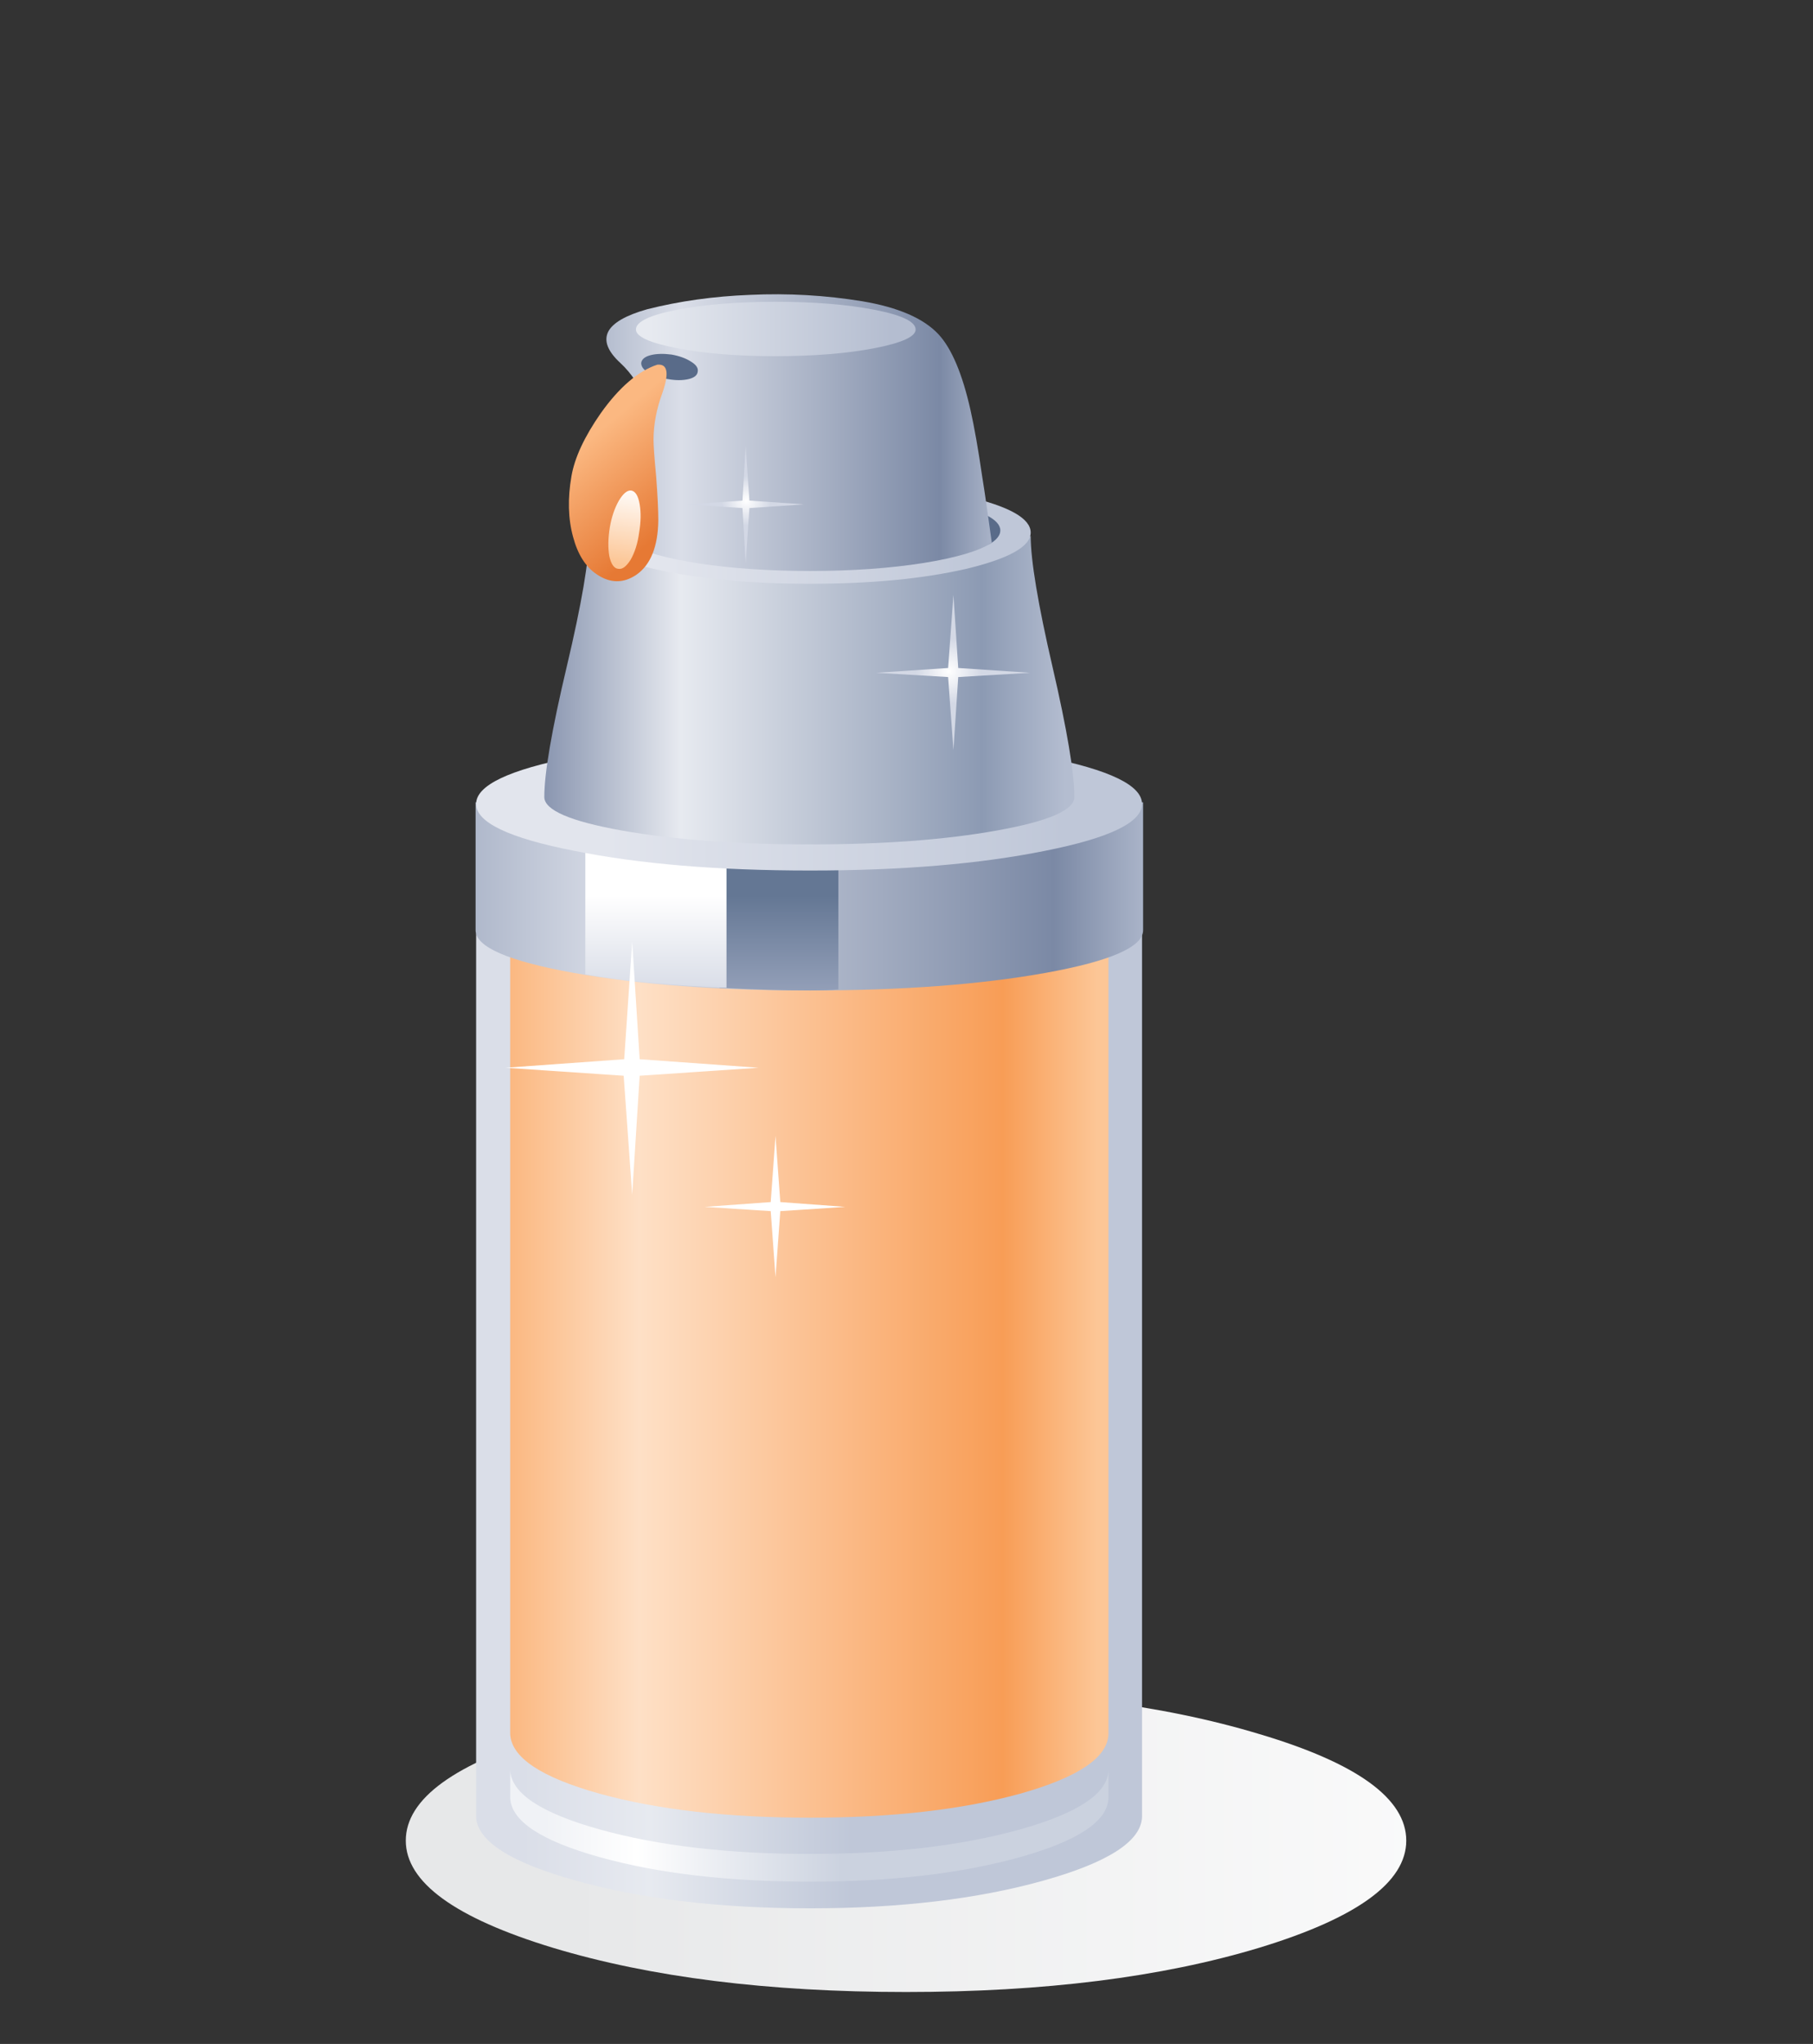 <svg xmlns="http://www.w3.org/2000/svg" xmlns:xlink="http://www.w3.org/1999/xlink" preserveAspectRatio="none" width="284" height="320"><rect width="100%" height="100%" fill="#333333" stroke="none"/><defs><linearGradient id="a" gradientUnits="userSpaceOnUse" x1="248.5" y1="668.2" x2="350.8" y2="668.2" spreadMethod="pad"><stop offset="0%" stop-color="#E7E8E9"/><stop offset="100%" stop-color="#FFF"/></linearGradient><linearGradient id="b" gradientUnits="userSpaceOnUse" x1="275.45" y1="628.85" x2="244.45" y2="628.85" spreadMethod="pad"><stop offset="0%" stop-color="#BFC7D8"/><stop offset="61.176%" stop-color="#E7EAF0"/><stop offset="100%" stop-color="#DADEE8"/></linearGradient><linearGradient id="c" gradientUnits="userSpaceOnUse" x1="298.45" y1="624.6" x2="243.35" y2="624.6" spreadMethod="pad"><stop offset="0%" stop-color="#FCC696"/><stop offset="16.078%" stop-color="#F89D56"/><stop offset="78.039%" stop-color="#FEE0C6"/><stop offset="100%" stop-color="#FBB881"/></linearGradient><linearGradient id="d" gradientUnits="userSpaceOnUse" x1="302.462" y1="579.6" x2="239.938" y2="579.6" spreadMethod="pad"><stop offset="0%" stop-color="#A8B2C7"/><stop offset="12.941%" stop-color="#7B89A5"/><stop offset="78.039%" stop-color="#DADEE8"/><stop offset="100%" stop-color="#AFB8CB"/></linearGradient><linearGradient id="e" gradientUnits="userSpaceOnUse" x1="268.55" y1="588.525" x2="268.55" y2="579.575" spreadMethod="pad"><stop offset="0%" stop-color="#939FB8"/><stop offset="100%" stop-color="#647794"/></linearGradient><linearGradient id="f" gradientUnits="userSpaceOnUse" x1="257" y1="579.525" x2="257" y2="588.075" spreadMethod="pad"><stop offset="0%" stop-color="#FFF"/><stop offset="100%" stop-color="#DADEE8"/></linearGradient><linearGradient id="g" gradientUnits="userSpaceOnUse" x1="252.487" y1="570.95" x2="295.313" y2="570.95" spreadMethod="pad"><stop offset="0%" stop-color="#E2E5ED"/><stop offset="100%" stop-color="#BFC7D8"/></linearGradient><linearGradient id="h" gradientUnits="userSpaceOnUse" x1="295.475" y1="560.3" x2="246.725" y2="560.3" spreadMethod="pad"><stop offset="0%" stop-color="#B4BDD0"/><stop offset="16.078%" stop-color="#8C9AB3"/><stop offset="74.118%" stop-color="#E7EAF0"/><stop offset="100%" stop-color="#8B97B1"/></linearGradient><linearGradient id="i" gradientUnits="userSpaceOnUse" x1="258.475" y1="545.5" x2="286.925" y2="545.5" spreadMethod="pad"><stop offset="0%" stop-color="#E2E5ED"/><stop offset="100%" stop-color="#BFC7D8"/></linearGradient><linearGradient id="j" gradientUnits="userSpaceOnUse" x1="288.475" y1="536.15" x2="251.225" y2="536.15" spreadMethod="pad"><stop offset="0%" stop-color="#A8B2C7"/><stop offset="12.941%" stop-color="#7B89A5"/><stop offset="78.039%" stop-color="#DADEE8"/><stop offset="100%" stop-color="#AFB8CB"/></linearGradient><linearGradient id="k" gradientUnits="userSpaceOnUse" x1="256.462" y1="526.4" x2="279.038" y2="526.4" spreadMethod="pad"><stop offset="0%" stop-color="#E7EAF0"/><stop offset="100%" stop-color="#B4BDD0"/></linearGradient><linearGradient id="l" gradientUnits="userSpaceOnUse" x1="258.688" y1="544.625" x2="251.512" y2="536.075" spreadMethod="pad"><stop offset="0%" stop-color="#E67934"/><stop offset="100%" stop-color="#FBB881"/></linearGradient><linearGradient id="m" gradientUnits="userSpaceOnUse" x1="253.575" y1="548.388" x2="254.725" y2="541.112" spreadMethod="pad"><stop offset="0%" stop-color="#FCC696"/><stop offset="100%" stop-color="#FFF"/></linearGradient><linearGradient id="n" gradientUnits="userSpaceOnUse" x1="274.488" y1="666.8" x2="246.613" y2="666.8" spreadMethod="pad"><stop offset="0%" stop-color="#CBD2DF"/><stop offset="69.02%" stop-color="#FFF"/><stop offset="100%" stop-color="#F0F2F6"/></linearGradient><radialGradient id="o" gradientUnits="userSpaceOnUse" cx="0" cy="0" r="3.075" fx="0" fy="0" gradientTransform="matrix(1 0 0 -1 284.5 558.5)" spreadMethod="pad"><stop offset="0%" stop-color="#FFF"/><stop offset="100%" stop-color="#D3D8E5"/></radialGradient><radialGradient id="p" gradientUnits="userSpaceOnUse" cx="0" cy="0" r="2.313" fx="0" fy="0" gradientTransform="matrix(1 0 0 -1 265.5 542.5)" spreadMethod="pad"><stop offset="0%" stop-color="#FFF"/><stop offset="100%" stop-color="#D3D8E5"/></radialGradient><path fill="#FFF" fill-opacity="0" d="M284 0H0v320h284V0z" id="q"/><path fill="url(#a)" d="M280.5 654.05q-19.4 0-33.15 4.15-13.8 4.1-13.8 10 0 5.85 13.8 10.05 13.75 4.15 33.15 4.15t33.15-4.15q13.8-4.2 13.8-10.05 0-5.9-13.8-10-13.75-4.15-33.15-4.15z" id="r"/><path fill="url(#b)" d="M274.1 587.8l-25.8-2.1-8.15-2.6V666q.2 3.4 9.35 5.95 9.3 2.6 22 2.6 12.6 0 21.9-2.6 9.1-2.55 9.25-5.95v-82.9l-10.95 2.8-17.6 1.9z" id="s"/><path fill="url(#c)" d="M273.8 587.65l-23.2-2-7.25-2.55v75.1q.15 3.3 8.4 5.6 8.15 2.25 19.75 2.25 11.5 0 19.7-2.25 8.2-2.3 8.3-5.6v-75.1l-9.85 2.75-15.85 1.8z" id="t"/><path fill="url(#d)" d="M240.1 570.8v12q0 2.35 9.2 4 9.25 1.65 22.2 1.65 12.9 0 22.1-1.65 9.15-1.65 9.15-4v-12l-54.45.3-8.2-.3z" id="u"/><path fill="url(#e)" d="M274.15 571.25l-11.15-.1v17.05q4.5.25 8.5.25 1.8 0 2.65-.1v-17.1z" id="v"/><path fill="url(#f)" d="M250.4 586.95q5.8.95 13.25 1.25v-17.05l-13.25-.05v15.85z" id="w"/><path fill="url(#g)" d="M271.5 564.7q-13 0-22.15 1.85-9.2 1.8-9.2 4.4 0 2.6 9.2 4.4 9.15 1.85 22.15 1.85 12.9 0 22.05-1.85 9.1-1.8 9.1-4.4 0-2.6-9.1-4.4-9.15-1.85-22.05-1.85z" id="x"/><path fill="url(#h)" d="M271.5 549.65q-8.85 0-14.35-1.1-4.9-1-6.4-2.75 0 3.45-2.1 12.3-2.1 8.85-2.1 12.2 0 1.85 7.3 3.15 7.35 1.3 17.65 1.3 10.25 0 17.5-1.3 7.3-1.3 7.3-3.15 0-3.35-2.05-12.2t-2.05-12.3q-1.55 1.75-6.45 2.75-5.5 1.1-14.25 1.1z" id="y"/><path fill="url(#i)" d="M271.5 540.7q-8.6 0-14.7 1.4t-6.1 3.4q0 1.95 6.1 3.4 6.15 1.4 14.7 1.4 8.55 0 14.65-1.4 6.05-1.45 6.05-3.4 0-2-6.05-3.4t-14.65-1.4z" id="z"/><path fill="#596B89" d="M271.5 541.55q-7.45 0-12.7 1.1-5.25 1.1-5.25 2.65 0 .7 1.1 1.3 1.4.8 6.6.15 7.35-.95 10.45-.95 3.15 0 10.55.9 5 .6 6.3-.25.8-.55.8-1.15 0-1.55-5.25-2.65-5.25-1.1-12.6-1.1z" id="A"/><path fill="url(#j)" d="M287.65 540.25q-.55-3.8-1.1-6.25-1.15-5.1-3-7.1-2.1-2.25-7.15-3.1-5.2-.85-10.55-.6-5.1.2-9.65 1.35-3 .85-3.65 2.1-.65 1.3 1.15 2.95 3.2 3 2.6 7.85-.4 2.85-1.65 9.15 1.9 1.1 6.45 1.8 4.65.7 10.4.7 5.9 0 10.65-.75 4.65-.75 6.4-1.9-.55-4.05-.9-6.2z" id="B"/><path fill="url(#k)" d="M268.25 523.85q-5.4 0-9.25.75-3.85.75-3.85 1.85 0 1 3.85 1.75t9.25.75q5.4 0 9.3-.75 3.85-.75 3.85-1.75 0-1.1-3.85-1.85t-9.3-.75z" id="C"/><path fill="#596B89" d="M258.5 528.8q-1.15-.15-1.95.05t-.9.7q-.05.5.65.95.75.45 1.85.6 1.1.2 1.95 0 .8-.2.85-.7.1-.5-.65-.95-.7-.45-1.8-.65z" id="D"/><path fill="url(#l)" d="M257.65 532.35q.95-2.75-.5-2.6-2.7.9-5.3 4.55-2.3 3.3-2.75 5.9-.55 3.15.15 5.7.65 2.45 2.2 3.5 1.9 1.3 3.75.05 2-1.4 2.05-5.1 0-1.45-.2-4.1-.25-2.65-.25-3.45 0-2.15.85-4.45z" id="E"/><path fill="url(#m)" d="M254.7 541.55q-.55-.05-1.15.95-.6 1.05-.85 2.5-.25 1.55-.05 2.7.25 1.15.85 1.2.55.1 1.15-.85.6-1.05.8-2.55.25-1.5.05-2.65-.2-1.2-.8-1.3z" id="F"/><path fill="url(#n)" d="M243.35 661.6v2.6q.15 3.25 8.4 5.55t19.75 2.3q11.45 0 19.7-2.3 8.2-2.3 8.3-5.55v-2.6q-.1 3.25-8.3 5.55-8.25 2.3-19.7 2.3-11.5 0-19.75-2.3t-8.4-5.55z" id="G"/><path fill="url(#o)" d="M284.95 551.35l-.5 6.85-6.75.45 6.75.4.5 6.85.45-6.85 6.75-.4-6.75-.45-.45-6.85z" id="H"/><path fill="url(#p)" d="M265.45 537.4l-.3 5.1-5.2.35 5.2.35.3 5.15.35-5.15 5.1-.35-5.1-.35-.35-5.1z" id="I"/><path fill="#FFF" d="M254 596.45l.8 11.15.7-11.15 11.15-.75-11.15-.8-.7-11.05-.75 11.05-11.15.8 11.1.75z" id="J"/><path fill="#FFF" d="M268.25 602.1l-.45 6.2-6.2.45 6.2.4.45 6.2.45-6.2 6.1-.4-6.1-.45-.45-6.2z" id="K"/></defs><use xlink:href="#q"/><use xlink:href="#r" transform="matrix(1.669 0 0 1.669 -326.229 -827.055)"/><use xlink:href="#s" transform="matrix(1.669 0 0 1.669 -326.229 -827.055)"/><use xlink:href="#t" transform="matrix(1.669 0 0 1.669 -326.229 -827.055)"/><use xlink:href="#u" transform="matrix(1.669 0 0 1.669 -326.229 -827.055)"/><use xlink:href="#v" transform="matrix(1.669 0 0 1.669 -326.229 -827.055)"/><use xlink:href="#w" transform="matrix(1.669 0 0 1.669 -326.229 -827.055)"/><use xlink:href="#x" transform="matrix(1.669 0 0 1.669 -326.229 -827.055)"/><use xlink:href="#y" transform="matrix(1.669 0 0 1.669 -326.229 -827.055)"/><use xlink:href="#z" transform="matrix(1.669 0 0 1.669 -326.229 -827.055)"/><use xlink:href="#A" transform="matrix(1.669 0 0 1.669 -326.229 -827.055)"/><use xlink:href="#B" transform="matrix(1.669 0 0 1.669 -326.229 -827.055)"/><use xlink:href="#C" transform="matrix(1.669 0 0 1.669 -326.229 -827.055)"/><use xlink:href="#D" transform="matrix(1.669 0 0 1.669 -326.229 -827.055)"/><use xlink:href="#E" transform="matrix(1.669 0 0 1.669 -326.229 -827.055)"/><use xlink:href="#F" transform="matrix(1.669 0 0 1.669 -326.229 -827.055)"/><use xlink:href="#G" transform="matrix(1.669 0 0 1.669 -326.229 -827.055)"/><use xlink:href="#H" transform="matrix(1.669 0 0 1.669 -326.229 -827.055)"/><use xlink:href="#I" transform="matrix(1.669 0 0 1.669 -326.229 -827.055)"/><use xlink:href="#J" transform="matrix(1.669 0 0 1.669 -326.229 -827.055)"/><use xlink:href="#K" transform="matrix(1.669 0 0 1.669 -326.229 -827.055)"/></svg>